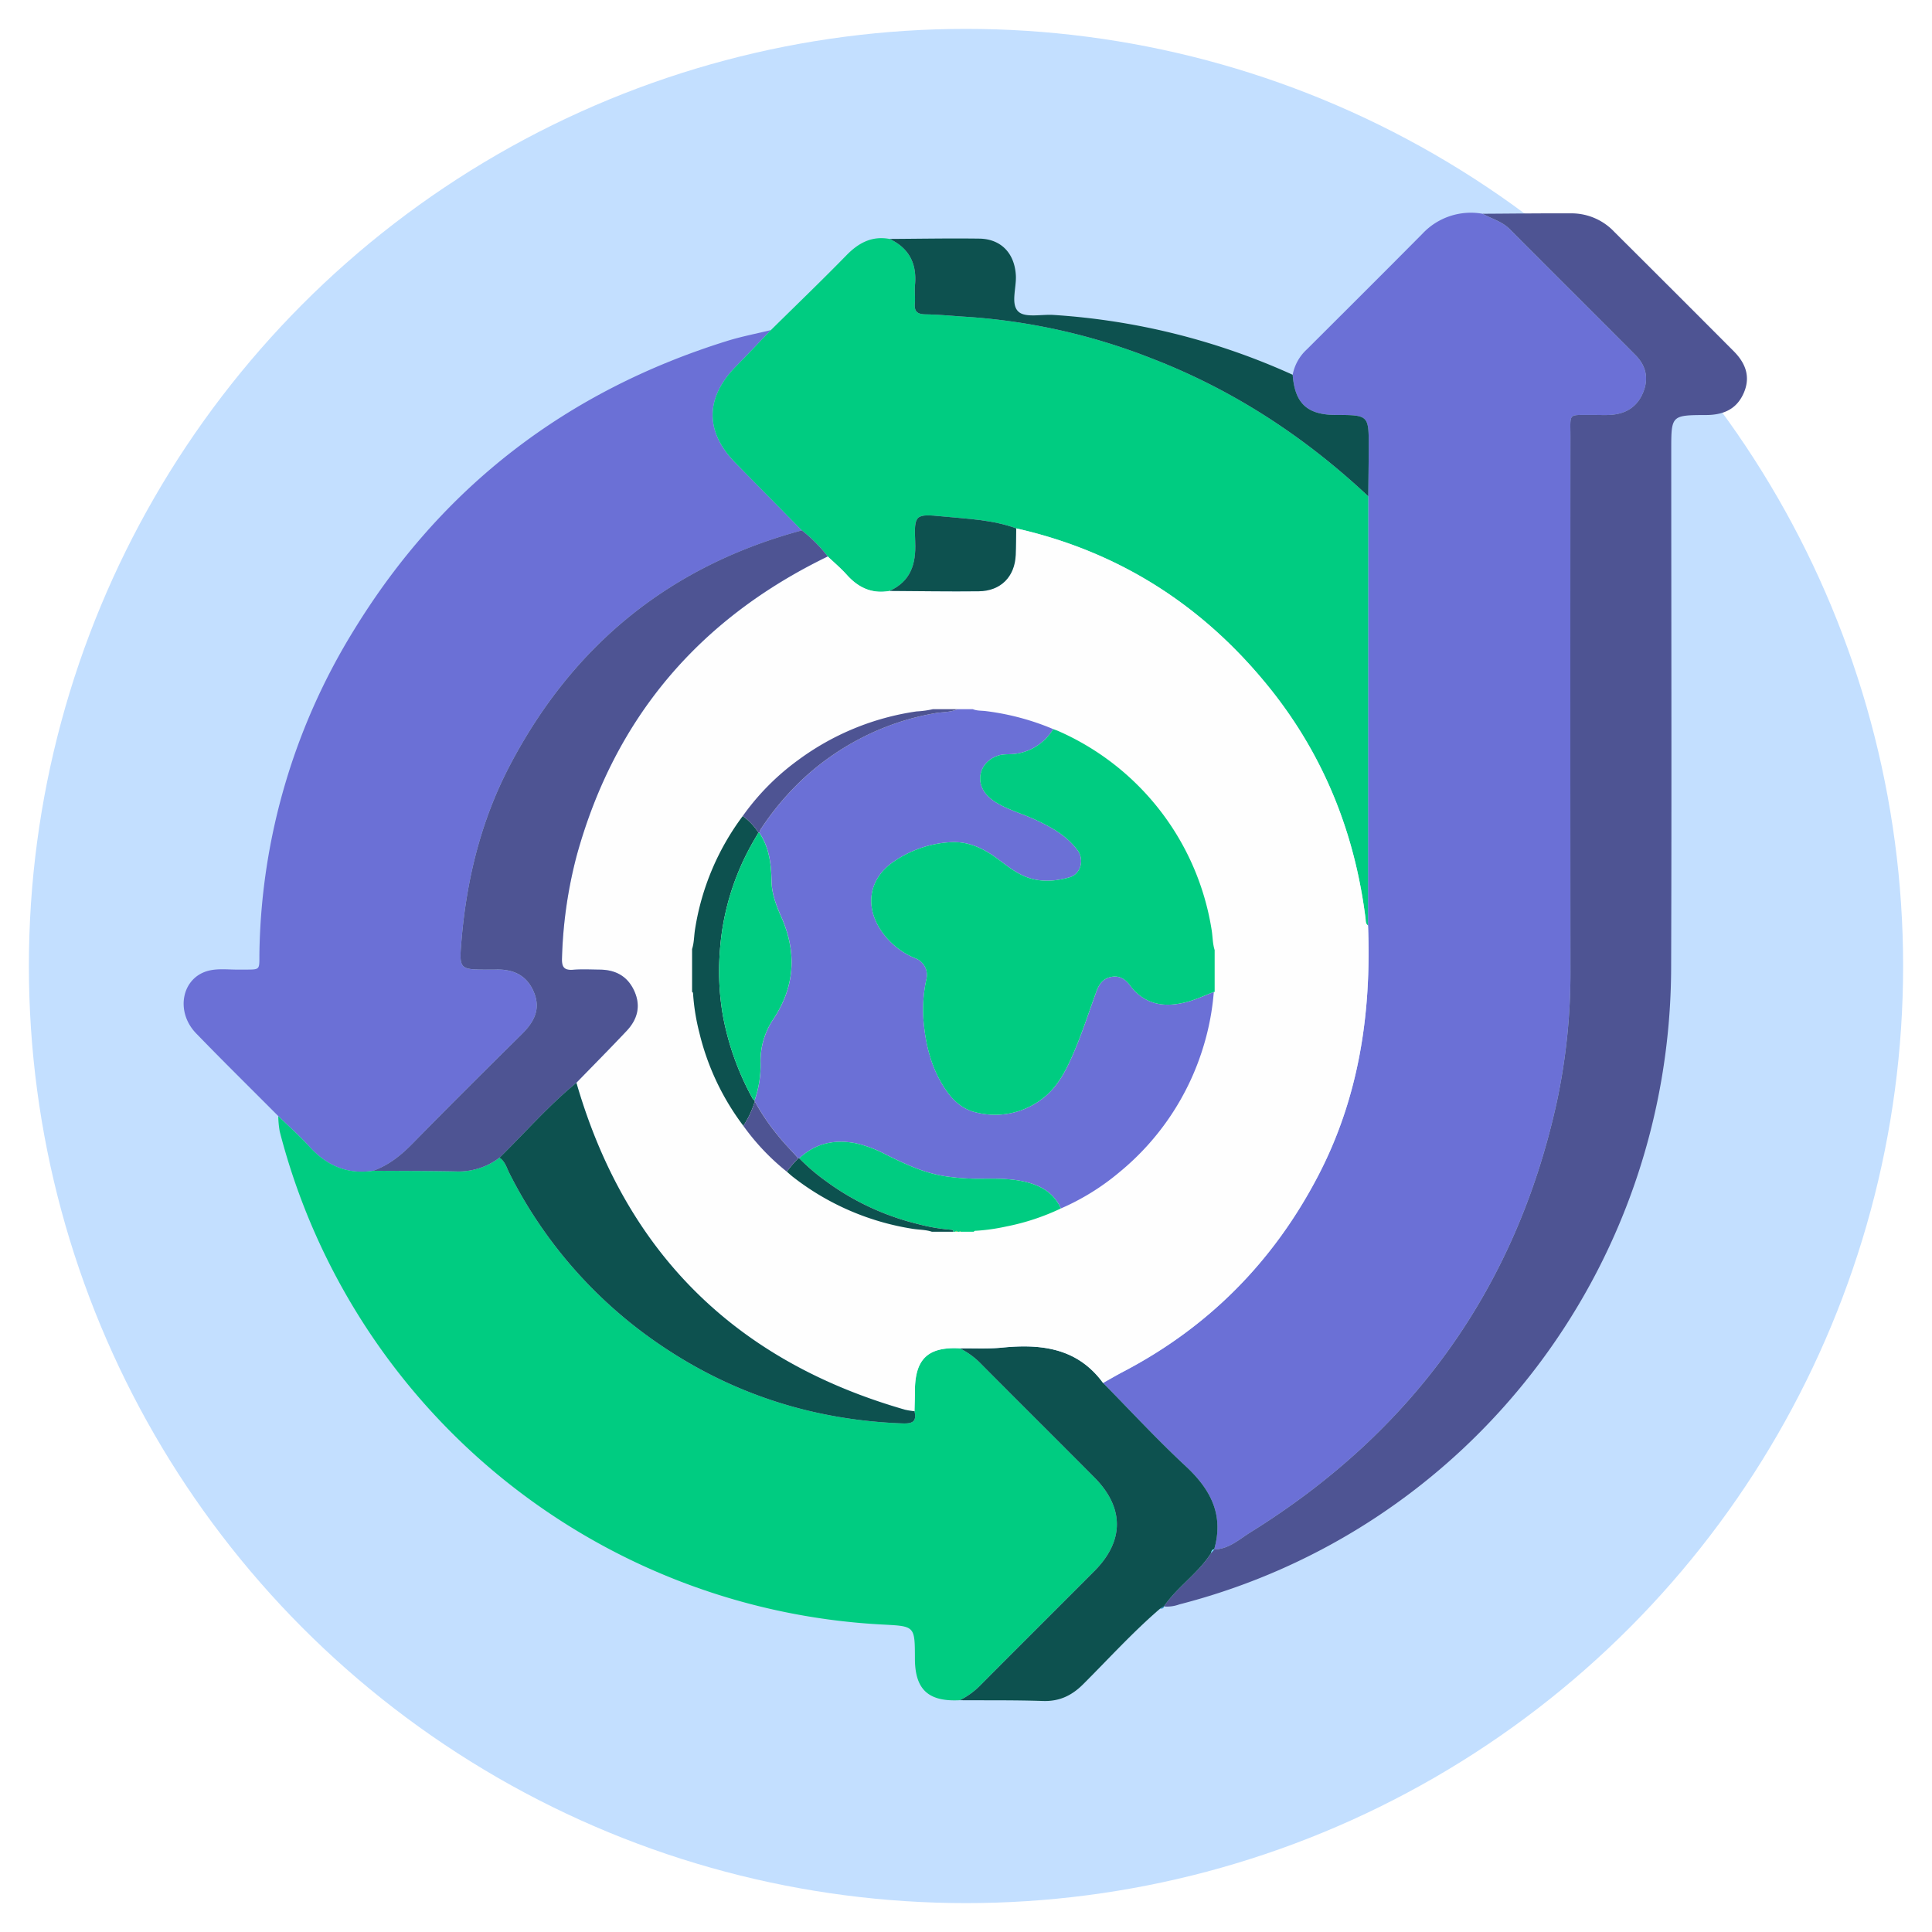 <svg xmlns="http://www.w3.org/2000/svg" xmlns:xlink="http://www.w3.org/1999/xlink" width="602" height="602" viewBox="0 0 602 602">
  <defs>
    <filter id="Ellipse_22" x="0" y="0" width="602" height="602" filterUnits="userSpaceOnUse">
      <feOffset dy="3" input="SourceAlpha"/>
      <feGaussianBlur stdDeviation="3" result="blur"/>
      <feFlood flood-opacity="0.161"/>
      <feComposite operator="in" in2="blur"/>
      <feComposite in="SourceGraphic"/>
    </filter>
  </defs>
  <g transform="matrix(1, 0, 0, 1, 0, 0)" filter="url(#Ellipse_22)">
    <circle id="Ellipse_22-2" data-name="Ellipse 22" cx="292" cy="292" r="292" transform="translate(9 6)" fill="#c3dfff"/>
  </g>
  <g id="Groupe_23" data-name="Groupe 23" transform="translate(57.221 66.333)">
    <g id="Groupe_1" data-name="Groupe 1" transform="translate(0 0)">
      <path id="Tracé_1" data-name="Tracé 1" d="M1105.257,125.008a14.337,14.337,0,0,1,4.469-7.959c12.018-12,24.064-23.979,36.017-36.047a20.664,20.664,0,0,1,18.706-6.16c2.817,1.573,6.027,2.364,8.426,4.779,13.033,13.113,26.155,26.137,39.188,39.25,3.124,3.143,4.17,6.919,2.558,11.231-1.736,4.644-5.192,6.989-10.014,7.381-1.95.158-3.924.019-5.888.041-7.754.085-6.912-.878-6.915,6.695q-.031,82.954,0,165.908a192.565,192.565,0,0,1-4.3,41.764c-12.828,58.049-45.027,102.475-95.388,133.79-3.488,2.169-6.768,5.271-11.338,5.351,3.112-10.722-1.047-18.695-8.853-25.94-8.924-8.284-17.2-17.267-25.757-25.945,2.125-1.185,4.224-2.418,6.378-3.547,26.539-13.914,46.626-34.217,60.518-60.757,12.866-24.578,16.752-50.908,15.665-78.256q.039-66.861.078-133.721c.048-5.05.128-10.1.14-15.149.021-10.161.006-10.161-10.334-10.2C1109.755,137.491,1105.907,133.887,1105.257,125.008Z" transform="translate(-759.687 -74.563)" fill="#6b70d6"/>
      <path id="Tracé_2" data-name="Tracé 2" d="M500.533,392.773c-8.539-8.577-17.17-17.063-25.587-25.759-6.7-6.926-4.4-17.687,4.192-19.605,2.968-.663,6.184-.223,9.288-.264,7.192-.094,6.079.741,6.257-6.3a196.971,196.971,0,0,1,29.477-99.575c27.337-44.572,66.292-74.438,116.186-90,4.483-1.4,9.128-2.28,13.7-3.4-3.6,3.744-7.158,7.53-10.807,11.225-9.773,9.9-9.8,20.524-.079,30.338q10.3,10.39,20.521,20.857c-41.121,11.082-71.362,35.723-91.051,73.36-8.9,17.013-13.39,35.324-15,54.378-.768,9.113-.689,9.12,8.326,9.122.655,0,1.31.025,1.963,0,5.561-.242,9.969,1.548,12.255,7.005,2.245,5.36.027,9.374-3.753,13.112-11.4,11.278-22.774,22.587-34,34.041-3.6,3.676-7.441,6.788-12.311,8.526-8.046,1.21-14.5-1.6-19.895-7.547C507.182,398.934,503.774,395.93,500.533,392.773Z" transform="translate(-471.051 -111.35)" fill="#6b70d6"/>
      <path id="Tracé_3" data-name="Tracé 3" d="M530.237,639.522c3.24,3.157,6.649,6.161,9.684,9.5,5.4,5.946,11.849,8.757,19.894,7.547,8.585.055,17.173.024,25.756.2a21.088,21.088,0,0,0,13.612-4.275c1.761,1.17,2.23,3.179,3.109,4.9A141.258,141.258,0,0,0,650.23,711.48c22.426,14.989,47.2,22.74,74.122,23.8,2.778.109,5.043-.009,4.13-3.779.047-2.107.131-4.213.136-6.321.023-9.971,4.064-13.817,13.984-13.278a23.808,23.808,0,0,1,6.629,4.851c11.737,11.823,23.564,23.555,35.307,35.372,9.354,9.413,9.342,19.8,0,29.179-11.755,11.8-23.575,23.545-35.311,35.369a24.191,24.191,0,0,1-6.61,4.87c-9.831.523-13.981-3.322-14-12.97-.016-10.166-.021-10.073-9.888-10.6A204.989,204.989,0,0,1,530.7,644.344,30.244,30.244,0,0,1,530.237,639.522Z" transform="translate(-500.755 -358.1)" fill="#00cc81"/>
      <path id="Tracé_4" data-name="Tracé 4" d="M829.747,181.428Q819.49,171,809.228,160.574c-9.724-9.814-9.695-20.441.079-30.338,3.649-3.7,7.207-7.481,10.807-11.225,7.864-7.757,15.831-15.413,23.545-23.315,3.793-3.885,7.935-6.088,13.44-5.078,6.057,2.862,8.519,7.683,7.917,14.272-.177,1.944.11,3.929-.057,5.874-.226,2.636.951,3.318,3.415,3.356,4.23.065,8.452.509,12.68.761a191.4,191.4,0,0,1,57.932,13.052c25.278,9.78,47.519,24.37,67.258,42.865q-.039,66.86-.077,133.72c-.819-.526-.677-1.384-.776-2.174-3.386-26.981-13.225-51.309-30.4-72.452-20.521-25.267-46.568-41.885-78.447-49.091-7.4-2.72-15.228-2.952-22.927-3.717-8.6-.854-8.9-.591-8.544,8.04.281,6.817-1.411,12.17-7.988,15.172-5.458.991-9.738-1-13.346-5.042-1.821-2.036-3.933-3.812-5.913-5.705A47.64,47.64,0,0,0,829.747,181.428Z" transform="translate(-637.122 -82.497)" fill="#00cc81"/>
      <path id="Tracé_5" data-name="Tracé 5" d="M1099.888,491.173c4.569-.08,7.849-3.182,11.337-5.351,50.361-31.315,82.561-75.74,95.388-133.79a192.627,192.627,0,0,0,4.3-41.764q-.062-82.954-.006-165.908c0-7.573-.837-6.61,6.916-6.695,1.963-.021,3.937.118,5.887-.041,4.823-.392,8.279-2.738,10.015-7.381,1.612-4.312.566-8.088-2.558-11.231-13.033-13.112-26.156-26.136-39.187-39.25-2.4-2.414-5.61-3.206-8.427-4.779,9.324-.052,18.647-.166,27.971-.13a18.339,18.339,0,0,1,13.11,5.824q18.615,18.524,37.149,37.126c3.619,3.631,5.333,7.846,3.178,12.91-2.211,5.2-6.417,6.965-11.813,6.982-10.826.033-10.826.106-10.826,10.9,0,53.833.153,107.666-.035,161.5-.329,93.881-63.227,175.088-153.248,198.2a11.088,11.088,0,0,1-4.8.641c4.217-6.174,10.725-10.326,14.727-16.69l.967-1.1Z" transform="translate(-778.793 -74.706)" fill="#4e5493"/>
      <path id="Tracé_6" data-name="Tracé 6" d="M1034.886,847.955c-4,6.364-10.509,10.517-14.727,16.69l.051-.05-1.243.739c-8.516,7.324-16.052,15.653-23.989,23.566-3.574,3.563-7.441,5.38-12.559,5.205-8.608-.294-17.23-.181-25.845-.239a24.177,24.177,0,0,0,6.612-4.87c11.735-11.824,23.555-23.565,35.311-35.369,9.338-9.377,9.35-19.766,0-29.179-11.742-11.817-23.57-23.549-35.307-35.372a23.78,23.78,0,0,0-6.631-4.851c4.412-.058,8.856.2,13.233-.235,12.239-1.209,23.455.151,31.407,11.013,8.558,8.679,16.833,17.662,25.757,25.946,7.8,7.245,11.964,15.218,8.853,25.94l.048-.033C1035.139,846.878,1034.982,847.39,1034.886,847.955Z" transform="translate(-714.712 -430.421)" fill="#0d514f"/>
      <path id="Tracé_7" data-name="Tracé 7" d="M1061.8,170.9c-19.739-18.5-41.98-33.085-67.259-42.865A191.4,191.4,0,0,0,936.61,114.98c-4.228-.252-8.45-.7-12.68-.761-2.464-.038-3.641-.72-3.415-3.356.167-1.946-.12-3.931.057-5.874.6-6.589-1.86-11.411-7.917-14.272,9.313-.048,18.628-.228,27.94-.1,6.829.093,11.045,4.627,11.4,11.529.2,3.867-1.709,8.945.825,11.247,2.145,1.947,7.114.775,10.832,1a213.152,213.152,0,0,1,74.6,18.65c.65,8.88,4.5,12.484,13.357,12.513,10.34.034,10.355.034,10.334,10.2C1061.929,160.8,1061.85,165.848,1061.8,170.9Z" transform="translate(-692.679 -82.597)" fill="#0d514f"/>
      <path id="Tracé_8" data-name="Tracé 8" d="M1081.849,946.912l1.243-.739C1082.963,946.9,1082.419,946.928,1081.849,946.912Z" transform="translate(-777.593 -511.999)" fill="#2487c3"/>
      <path id="Tracé_9" data-name="Tracé 9" d="M876.3,538.187c-7.952-10.862-19.168-12.223-31.407-11.013-4.377.433-8.821.177-13.232.235-9.918-.539-13.958,3.307-13.981,13.278,0,2.107-.089,4.214-.135,6.321a23.27,23.27,0,0,1-2.894-.458c-52.858-15.15-87.139-48.99-102.446-101.9,5.228-5.385,10.516-10.712,15.661-16.175,3.278-3.48,4.459-7.565,2.479-12.168-2.035-4.734-5.8-6.852-10.838-6.9-2.777-.027-5.567-.18-8.326.039-2.849.226-3.581-.876-3.473-3.607a140.432,140.432,0,0,1,4.572-31.91c11.84-43.011,38.211-73.884,78.243-93.268,1.98,1.893,4.093,3.669,5.913,5.7,3.609,4.037,7.887,6.033,13.347,5.042,9.27.05,18.54.219,27.807.108,6.84-.081,11.208-4.53,11.5-11.314.118-2.76.105-5.525.152-8.288,31.879,7.206,57.926,23.824,78.447,49.091,17.172,21.143,27.01,45.471,30.4,72.452.1.791-.043,1.648.776,2.174,1.087,27.348-2.8,53.678-15.664,78.257-13.893,26.54-33.98,46.843-60.518,60.757C880.525,535.769,878.426,537,876.3,538.187Z" transform="translate(-589.817 -173.605)" fill="#fefefe"/>
      <path id="Tracé_10" data-name="Tracé 10" d="M731.261,281.29c-40.032,19.384-66.4,50.257-78.243,93.268a140.471,140.471,0,0,0-4.572,31.91c-.107,2.732.625,3.834,3.474,3.608,2.759-.219,5.55-.067,8.326-.039,5.039.049,8.8,2.167,10.838,6.9,1.979,4.6.8,8.688-2.479,12.168-5.146,5.463-10.434,10.79-15.662,16.176-8.654,7.1-16,15.547-23.959,23.354a21.088,21.088,0,0,1-13.612,4.276c-8.583-.174-17.17-.143-25.755-.2,4.871-1.738,8.709-4.85,12.311-8.526,11.224-11.454,22.6-22.763,34-34.041,3.78-3.738,6-7.752,3.753-13.112-2.286-5.457-6.694-7.247-12.255-7.005-.653.029-1.309,0-1.963,0-9.016,0-9.095-.009-8.326-9.122,1.606-19.054,6.1-37.365,15-54.378,19.688-37.637,49.929-62.278,91.05-73.36A47.586,47.586,0,0,1,731.261,281.29Z" transform="translate(-530.555 -174.239)" fill="#4e5493"/>
      <path id="Tracé_11" data-name="Tracé 11" d="M668.646,642.038c7.964-7.807,15.305-16.254,23.959-23.354,15.307,52.912,49.588,86.751,102.447,101.9a23.3,23.3,0,0,0,2.893.457c.913,3.77-1.352,3.888-4.13,3.779-26.921-1.061-51.7-8.812-74.122-23.8a141.255,141.255,0,0,1-47.938-54.086C670.877,645.218,670.407,643.208,668.646,642.038Z" transform="translate(-570.218 -347.642)" fill="#0d514f"/>
      <path id="Tracé_12" data-name="Tracé 12" d="M952.094,267.837c-.047,2.763-.035,5.528-.153,8.288-.291,6.784-4.659,11.233-11.5,11.315-9.267.11-18.537-.059-27.807-.109,6.576-3,8.268-8.354,7.987-15.172-.357-8.631-.06-8.894,8.543-8.04C936.865,264.885,944.694,265.118,952.094,267.837Z" transform="translate(-692.669 -169.533)" fill="#0d514f"/>
      <path id="Tracé_13" data-name="Tracé 13" d="M1113.8,911.659c.1-.565.253-1.077.968-1.1Z" transform="translate(-793.63 -494.125)" fill="#5ad6fe"/>
    </g>
    <g id="Groupe_2" data-name="Groupe 2" transform="translate(158.429 154.638)">
      <path id="Tracé_14" data-name="Tracé 14" d="M891.414,385h4.77c1.331.567,2.771.427,4.158.616a78.663,78.663,0,0,1,20.912,5.6,16.21,16.21,0,0,1-11.526,7.66c-1.822.307-3.691-.008-5.509.559-5.994,1.87-7.66,8.451-3.171,12.787a14.09,14.09,0,0,0,2.519,1.919c3.742,2.248,7.971,3.4,11.912,5.209,5.052,2.317,9.852,4.961,13.293,9.506,2.254,2.977,1.12,7.521-2.4,8.528-4.3,1.228-8.744,1.607-13.112.058-3.556-1.262-6.427-3.663-9.4-5.855-4.291-3.16-8.943-5.406-14.359-5.14a34.644,34.644,0,0,0-17.843,5.989c-7.618,5.126-9.238,13.532-4.246,21.23a23.471,23.471,0,0,0,10.864,8.956,5.539,5.539,0,0,1,3.523,6.257,43.835,43.835,0,0,0-.928,13.544c.6,6.614,2.078,12.952,5.385,18.758,2.5,4.392,5.722,8.227,10.837,9.44a24.139,24.139,0,0,0,20.372-3.94c4.871-3.495,7.54-8.641,9.876-13.97,2.851-6.5,4.992-13.269,7.432-19.924.883-2.409,2.32-4.043,4.891-4.415s4.322,1.037,5.738,2.982a13.879,13.879,0,0,0,2.649,2.724c4.236,3.347,9,3.512,14.006,2.373,3.214-.732,6.17-2.165,9.229-3.319a79.782,79.782,0,0,1-3.131,16.636,81.037,81.037,0,0,1-26.359,39.577,74.027,74.027,0,0,1-18.158,11.233c-1.933-4.345-5.485-6.723-9.883-7.977-4.678-1.334-9.5-1.337-14.312-1.29a71.286,71.286,0,0,1-12.159-.812c-6.453-1.05-12.282-3.8-18.07-6.656a38.129,38.129,0,0,0-9.3-3.537c-6.686-1.343-12.691-.1-17.788,4.642-.1,0-.2.008-.3.019-2.126-2.4-4.409-4.666-6.4-7.193a66.522,66.522,0,0,1-7.146-10.564c-.021-.118-.041-.235-.062-.352a32.907,32.907,0,0,0,1.852-11.66,23.288,23.288,0,0,1,3.9-13.5c6.813-10.172,7.484-20.841,2.558-31.948-1.594-3.6-2.979-7.246-3.046-11.241-.09-5.295-.729-10.437-3.776-14.98a3.564,3.564,0,0,1,.725-1.564,85.624,85.624,0,0,1,14-16.277A81.612,81.612,0,0,1,861.6,393.905a79.934,79.934,0,0,1,23.044-7.68C886.9,385.84,889.272,386.017,891.414,385Z" transform="translate(-808.722 -385.001)" fill="#6b70d6"/>
      <path id="Tracé_15" data-name="Tracé 15" d="M1007.894,479.394c-3.059,1.154-6.015,2.587-9.229,3.319-5,1.139-9.77.975-14.006-2.372a13.9,13.9,0,0,1-2.649-2.724c-1.417-1.946-3.162-3.354-5.738-2.982s-4.008,2.006-4.891,4.415c-2.439,6.655-4.581,13.424-7.432,19.924-2.336,5.329-5,10.476-9.875,13.971a24.141,24.141,0,0,1-20.372,3.94c-5.115-1.214-8.335-5.048-10.837-9.441-3.307-5.806-4.784-12.144-5.385-18.758a43.829,43.829,0,0,1,.928-13.544,5.54,5.54,0,0,0-3.523-6.257,23.474,23.474,0,0,1-10.864-8.956c-4.992-7.7-3.372-16.1,4.246-21.23a34.644,34.644,0,0,1,17.843-5.988c5.417-.266,10.069,1.98,14.36,5.14,2.976,2.192,5.848,4.593,9.4,5.855,4.368,1.55,8.813,1.171,13.112-.058,3.524-1.007,4.659-5.551,2.4-8.528-3.441-4.545-8.241-7.188-13.293-9.506-3.942-1.808-8.171-2.961-11.913-5.209a14.081,14.081,0,0,1-2.518-1.919c-4.489-4.336-2.823-10.918,3.17-12.787,1.818-.567,3.688-.251,5.51-.559a16.2,16.2,0,0,0,11.523-7.659c.541.2,1.1.379,1.626.613a81.592,81.592,0,0,1,47.757,62.048c.329,2.058.281,4.173.925,6.182v13.04A1.445,1.445,0,0,1,1007.894,479.394Z" transform="translate(-845.339 -391.264)" fill="#00cc81"/>
      <path id="Tracé_16" data-name="Tracé 16" d="M937.65,676.386a71.728,71.728,0,0,1-17.07,5.632,62.288,62.288,0,0,1-9.228,1.316c-.305.019-.647-.041-.829.315h-4.134c-.106-.221-.212-.227-.318,0h-.636c-.212-.331-.424-.333-.636,0h-.636c-.054-.571-.456-.61-.911-.638a59.1,59.1,0,0,1-10.386-1.83,80.334,80.334,0,0,1-28.342-13.256,63.142,63.142,0,0,1-8.387-7.17c5.1-4.738,11.1-5.985,17.788-4.642a38.129,38.129,0,0,1,9.3,3.537c5.787,2.856,11.616,5.607,18.07,6.656a71.32,71.32,0,0,0,12.159.812c4.811-.047,9.634-.045,14.312,1.29C932.164,669.664,935.717,672.042,937.65,676.386Z" transform="translate(-822.743 -520.81)" fill="#00cc81"/>
      <path id="Tracé_17" data-name="Tracé 17" d="M805.071,548.38a78.6,78.6,0,0,1-13.726-29.085,66,66,0,0,1-1.932-11.983c-.016-.264-.024-.531-.315-.663V493.291c.664-2.06.59-4.229.951-6.337a79.321,79.321,0,0,1,14.835-35.1,19.2,19.2,0,0,1,4.9,5.155c-.79,1.371-1.61,2.726-2.366,4.115a79.2,79.2,0,0,0-9.648,32.644,80.574,80.574,0,0,0,.917,20.192,85.777,85.777,0,0,0,8.985,25.4c.226.418.4.875.9,1.053.021.117.041.234.062.351A28.708,28.708,0,0,1,805.071,548.38Z" transform="translate(-789.098 -418.551)" fill="#0d514f"/>
      <path id="Tracé_18" data-name="Tracé 18" d="M825.689,423.455a19.2,19.2,0,0,0-4.9-5.155,75.7,75.7,0,0,1,17.219-17.406A81.624,81.624,0,0,1,874.965,385.7a29.535,29.535,0,0,0,5.1-.7h7.633c-2.142,1.016-4.513.839-6.769,1.224a79.934,79.934,0,0,0-23.044,7.68,81.618,81.618,0,0,0-17.191,11.785,85.641,85.641,0,0,0-14,16.277,3.556,3.556,0,0,0-.725,1.564C825.874,423.507,825.781,423.481,825.689,423.455Z" transform="translate(-805.002 -385.001)" fill="#4e5493"/>
      <path id="Tracé_19" data-name="Tracé 19" d="M852.229,665.944a63.087,63.087,0,0,0,8.387,7.169,80.341,80.341,0,0,0,28.343,13.257,59.087,59.087,0,0,0,10.385,1.83c.454.029.856.067.91.638h-6.679c-1.944-.663-4-.6-6-.918a80.953,80.953,0,0,1-37.18-16.072c-.708-.545-1.363-1.157-2.042-1.738a34.764,34.764,0,0,1,3.575-4.147C852.026,665.952,852.127,665.946,852.229,665.944Z" transform="translate(-818.835 -525.998)" fill="#0d514f"/>
      <path id="Tracé_20" data-name="Tracé 20" d="M953.826,711.653c.212-.333.424-.331.636,0Z" transform="translate(-871.77 -548.814)" fill="#89bf54"/>
      <path id="Tracé_21" data-name="Tracé 21" d="M956.38,711.735c.106-.227.212-.221.318,0Z" transform="translate(-873.052 -548.895)" fill="#89bf54"/>
      <path id="Tracé_22" data-name="Tracé 22" d="M818.279,462.2q.138.04.277.076c3.047,4.543,3.686,9.685,3.775,14.98.067,3.995,1.452,7.646,3.046,11.241,4.926,11.107,4.254,21.776-2.558,31.948a23.288,23.288,0,0,0-3.9,13.5,32.912,32.912,0,0,1-1.852,11.66c-.5-.178-.676-.635-.9-1.053a85.781,85.781,0,0,1-8.986-25.4,80.585,80.585,0,0,1-.917-20.192,79.2,79.2,0,0,1,9.648-32.644C816.669,464.924,817.489,463.569,818.279,462.2Z" transform="translate(-797.592 -423.744)" fill="#00cc81"/>
      <path id="Tracé_23" data-name="Tracé 23" d="M838.28,648.091a34.7,34.7,0,0,0-3.575,4.146,71.645,71.645,0,0,1-13.542-14.282,28.7,28.7,0,0,0,3.567-7.622,66.5,66.5,0,0,0,7.146,10.565C833.871,643.425,836.154,645.686,838.28,648.091Z" transform="translate(-805.191 -508.126)" fill="#4e5493"/>
    </g>
  </g>
</svg>
